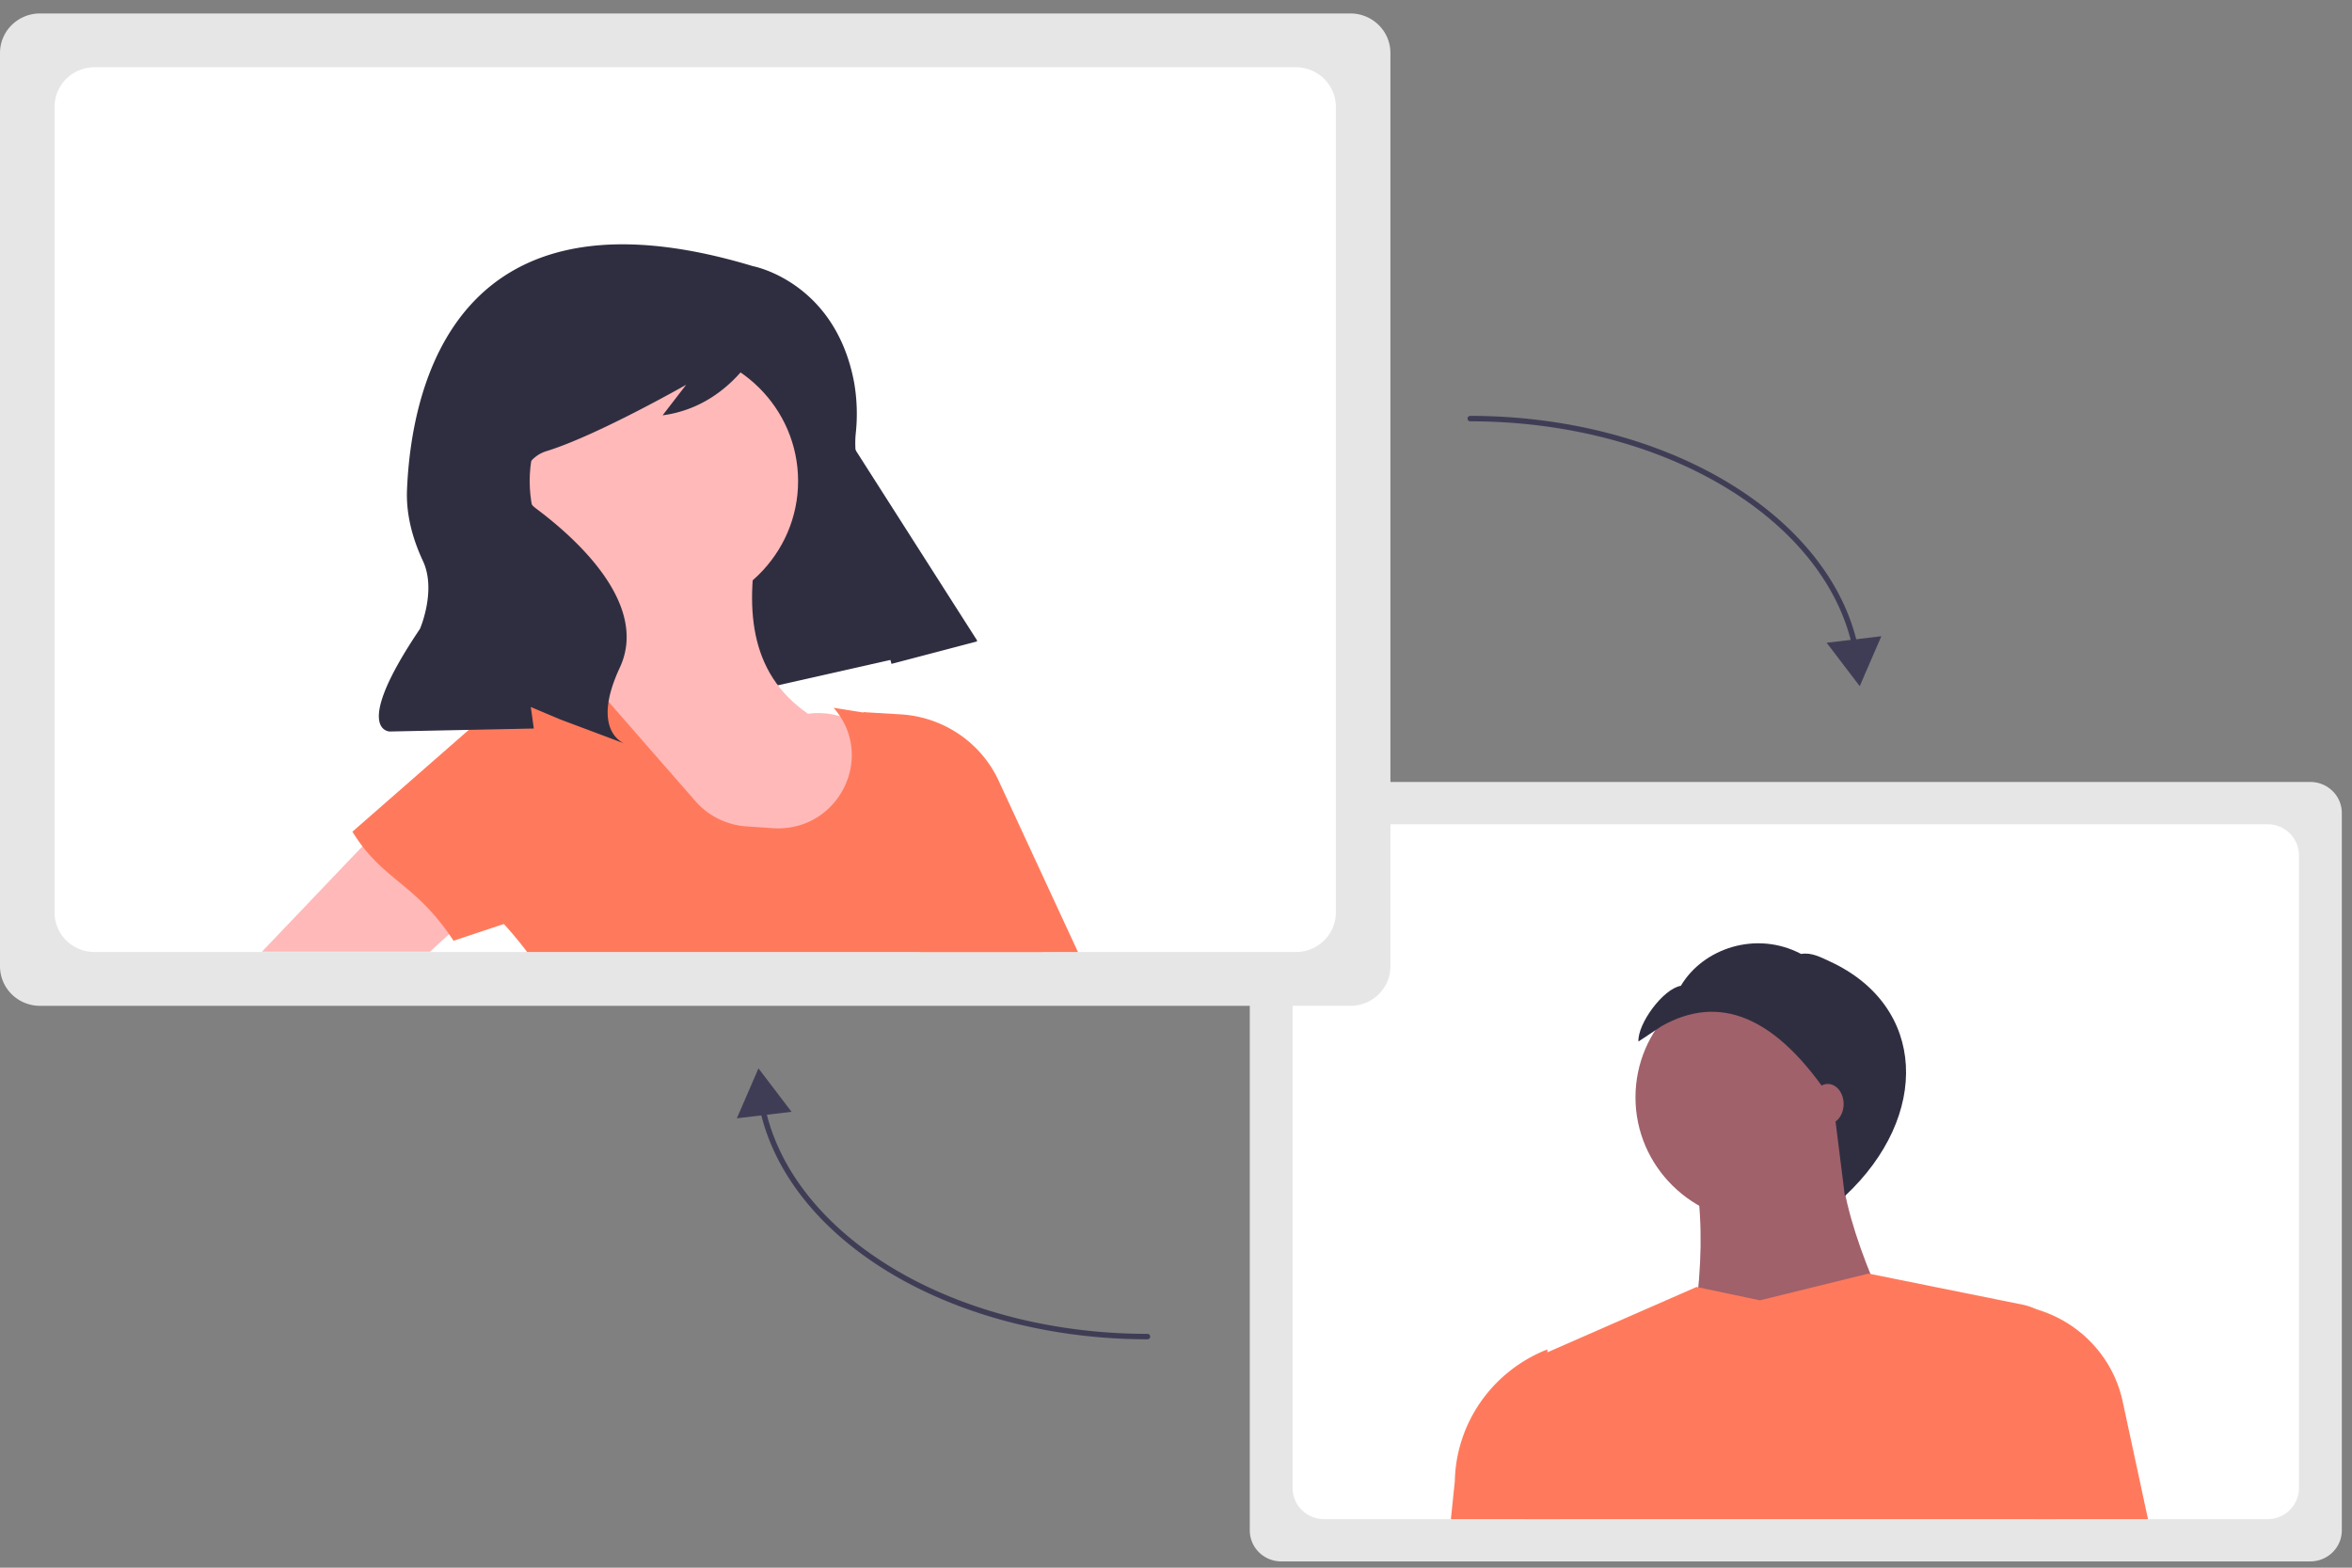 <?xml version="1.0" encoding="UTF-8" standalone="no"?>
<svg
   xmlns:dc="http://purl.org/dc/elements/1.1/"
   xmlns:cc="http://creativecommons.org/ns#"
   xmlns:rdf="http://www.w3.org/1999/02/22-rdf-syntax-ns#"
   xmlns:svg="http://www.w3.org/2000/svg"
   xmlns="http://www.w3.org/2000/svg"
   xmlns:sodipodi="http://sodipodi.sourceforge.net/DTD/sodipodi-0.dtd"
   xmlns:inkscape="http://www.inkscape.org/namespaces/inkscape"
   id="a77d060e-bfde-44e4-9303-3da9960cf22f"
   data-name="Layer 1"
   width="900"
   height="600"
   viewBox="0 0 900 600"
   version="1.1"
   sodipodi:docname="meeting.svg"
   inkscape:version="0.92.3 (2405546, 2018-03-11)">
  <rect x="0" y="0" width="900" height="600" fill="#808080" stroke="none"/>
  <defs
     id="defs51" />
  <sodipodi:namedview
     pagecolor="#ffffff"
     bordercolor="#666666"
     borderopacity="1"
     objecttolerance="10"
     gridtolerance="10"
     guidetolerance="10"
     inkscape:pageopacity="0"
     inkscape:pageshadow="2"
     inkscape:window-width="1920"
     inkscape:window-height="1015"
     id="namedview49"
     showgrid="false"
     inkscape:zoom="0.41522926"
     inkscape:cx="423.96786"
     inkscape:cy="284.18036"
     inkscape:window-x="0"
     inkscape:window-y="28"
     inkscape:window-maximized="1"
     inkscape:current-layer="a77d060e-bfde-44e4-9303-3da9960cf22f" />
  <path
     d="M 884.077,597.592 H 490.257 A 12.038,11.874 0 0 1 478.232,585.731 V 311.145 a 12.038,11.874 0 0 1 12.025,-11.86 H 884.077 a 12.038,11.874 0 0 1 12.025,11.86 V 585.731 a 12.038,11.874 0 0 1 -12.025,11.86 z"
     id="path2"
     inkscape:connector-curvature="0"
     style="fill:#e6e6e6;stroke-width:1.05" />
  <path
     d="M 867.682,315.455 H 506.657 a 12.045,11.881 0 0 0 -12.03,11.866 v 242.235 a 12.045,11.881 0 0 0 12.03,11.866 h 361.025 a 12.038,11.873 0 0 0 12.021,-11.866 V 327.321 a 12.038,11.873 0 0 0 -12.021,-11.866 z"
     id="path4"
     inkscape:connector-curvature="0"
     style="fill:#ffffff;stroke-width:1.05" />
  <ellipse
     cx="674.303"
     cy="419.979"
     id="circle6"
     style="fill:#a0616a;stroke-width:1.05"
     rx="48.481"
     ry="47.819" />
  <path
     d="m 730.576,519.887 -86.573,8.539 c 8.002,-35.532 9.942,-68.727 0,-97.346 h 60.601 c -3.292,23.847 9.013,55.206 25.972,88.807 z"
     id="path8"
     inkscape:connector-curvature="0"
     style="fill:#a0616a;stroke-width:1.05" />
  <path
     d="m 790.322,520.151 c -1.08,20.823 -2.332,41.306 -3.874,61.27 H 584.026 q -3.593,-19.772 -8.737,-39.794 a 18.517,18.264 0 0 1 10.388,-21.217 l 6.46,-2.837 57.056,-25.011 0.671,0.143 23.57,4.975 41.56,-10.246 0.726,0.143 58.263,11.758 a 20.76,20.477 0 0 1 4.972,1.682 20.483,20.204 0 0 1 11.368,19.132 z"
     id="path10"
     inkscape:connector-curvature="0"
     style="fill:#ff7a5c;stroke-width:1.05" />
  <path
     d="m 821.939,581.421 h -43.738 l -7.802,-82.031 a 47.598,46.948 0 0 1 41.851,37.002 z"
     id="path12"
     inkscape:connector-curvature="0"
     style="fill:#ff7a5c;stroke-width:1.05" />
  <path
     d="m 597.126,581.421 h -41.941 l 1.506,-14.505 a 56.272,55.504 0 0 1 35.364,-50.443 l 0.082,1.101 z"
     id="path14"
     inkscape:connector-curvature="0"
     style="fill:#ff7a5c;stroke-width:1.05" />
  <path
     d="m 635.812,392.733 c 21.852,-12.332 43.734,-4.453 65.654,29.194 l 4.481,35.842 c 32.898,-30.741 31.235,-72.692 -5.658,-89.755 -3.627,-1.677 -7.142,-3.585 -11.089,-2.911 -17.063,-9.012 -37.463,-2.243 -46.012,12.192 -6.816,1.164 -16.588,14.521 -16.236,21.336 z"
     id="path16"
     inkscape:connector-curvature="0"
     style="fill:#2f2e41;stroke-width:1.05" />
  <ellipse
     cx="699.409"
     cy="422.541"
     rx="6.06"
     ry="7.685"
     id="ellipse18"
     style="fill:#a0616a;stroke-width:1.05" />
  <path
     d="M 516.738,384.963 H 15.31 A 15.327,15.118 0 0 1 0,369.862 V 20.249 A 15.327,15.118 0 0 1 15.31,5.148 H 516.738 A 15.327,15.118 0 0 1 532.048,20.249 V 369.862 a 15.327,15.118 0 0 1 -15.31,15.101 z"
     id="path20"
     inkscape:connector-curvature="0"
     style="fill:#e6e6e6;stroke-width:1.05" />
  <path
     d="M 495.862,25.736 H 36.192 A 15.337,15.127 0 0 0 20.875,40.844 V 349.266 a 15.337,15.127 0 0 0 15.317,15.108 H 495.862 A 15.327,15.118 0 0 0 511.168,349.266 V 40.844 A 15.327,15.117 0 0 0 495.862,25.736 Z"
     id="path22"
     inkscape:connector-curvature="0"
     style="fill:#ffffff;stroke-width:1.05" />
  <polygon
     points="162.866,154.068 277.58,109.282 353.705,230.274 219.549,260.975 "
     id="polygon24"
     style="fill:#2f2e41"
     transform="matrix(1.057,0,0,1.042,0,5.148)" />
  <ellipse
     cx="254.038"
     cy="184.115"
     id="circle26"
     style="fill:#ffb9b9;stroke-width:1.05"
     rx="51.354"
     ry="50.653" />
  <path
     d="m 248.073,351.027 124.661,-17.751 c -18.609,-33.222 -37.795,-63.501 -63.581,-60.116 -22.94,-15.836 -24.263,-41.293 -18.461,-69.921 l -62.397,16.452 c 5.49,17.647 3.367,33.143 -11.256,45.107 20.432,28.369 33.655,57.006 31.033,86.228 z"
     id="path28"
     inkscape:connector-curvature="0"
     style="fill:#ffb9b9;stroke-width:1.05" />
  <path
     d="M 398.982,364.374 H 201.721 q -4.193,-5.554 -8.918,-10.744 c -0.208,-0.239 -0.427,-0.49 -0.647,-0.729 l 5.302,-73.933 0.531,-7.474 a 10.09,9.952 0 0 1 6.561,-8.648 h 0.011 a 6.548,6.459 0 0 1 0.913,-0.308 l 16.357,-4.307 1.629,-0.433 0.231,0.273 9.183,10.505 6.134,7.03 27.122,31.047 a 28.286,27.9 0 0 0 19.429,9.616 l 10.038,0.695 c 17.766,1.242 30.345,-12.943 30.345,-27.994 a 27.339,26.965 0 0 0 -4.517,-14.868 27.904,27.523 0 0 0 -2.449,-3.213 l 11.413,1.812 16.357,2.609 18.436,42.749 c 18.528,14.492 30.23,29.874 33.799,46.315 z"
     id="path30"
     inkscape:connector-curvature="0"
     style="fill:#ff7a5c;stroke-width:1.05" />
  <polygon
     points="152.415,283.359 175.882,325.791 162.645,338.109 155.639,344.624 94.822,344.624 131.275,305.843 "
     id="polygon32"
     style="fill:#ffb9b9"
     transform="matrix(1.057,0,0,1.042,0,5.148)" />
  <path
     d="m 412.486,364.374 h -60.505 l -6.411,-27.219 -13.665,-58.027 -1.513,-6.426 -0.035,-0.148 14.312,0.855 a 44.126,43.524 0 0 1 37.461,25.373 z"
     id="path34"
     inkscape:connector-curvature="0"
     style="fill:#ff7a5c;stroke-width:1.05" />
  <path
     d="m 173.555,360.06 59.513,-19.873 -20.983,-70.414 a 10.131,9.993 0 0 0 -11.002,-7.094 v 0 a 10.131,9.993 0 0 0 -5.441,2.437 l -60.795,53.2 c 11.63,18.885 24.013,19.359 38.708,41.744 z"
     id="path36"
     inkscape:connector-curvature="0"
     style="fill:#ff7a5c;stroke-width:1.05" />
  <path
     d="m 288.155,101.879 c 0,0 31.407,5.827 38.67,44.462 a 71.909,70.927 0 0 1 0.615,19.728 c -0.725,7.437 0.327,23.144 16.698,41.64 a 410.504,404.898 0 0 1 29.809,37.76 v 0 l -32.818,8.617 -14.663,-53.63 a 278.147,274.349 0 0 0 -32.502,-73.683 l -0.301,-0.477 c 0,0 -10.9,28.726 -40.114,32.664 l 9.008,-11.698 c 0,0 -34.152,19.473 -53.501,25.421 a 12.713,12.539 0 0 0 -4.102,21.805 q 0.206,0.16 0.419,0.32 c 14.232,10.662 43.265,36.102 31.795,60.711 -11.47,24.61 1.906,29.097 1.906,29.097 l -24.665,-9.255 -11.289,-4.768 1.141,8.233 -55.111,1.139 c 0,0 -14.892,-0.089 11.561,-39.299 0,0 6.383,-14.702 1.143,-25.934 -4.018,-8.613 -6.508,-17.865 -6.109,-27.338 1.666,-39.531 18.549,-119.952 132.41,-85.515 z"
     id="path38"
     inkscape:connector-curvature="0"
     style="fill:#2f2e41;stroke-width:1.05" />
  <path
     d="m 709.944,248.874 a 1.058,1.043 0 0 1 -1.034,-0.83 c -5.028,-23.855 -22.428,-45.778 -48.994,-61.731 -26.915,-16.161 -61.473,-25.062 -97.306,-25.062 a 1.057,1.042 0 0 1 0,-2.085 c 36.215,0 71.163,9.009 98.406,25.367 27.071,16.255 44.815,38.66 49.965,63.087 a 1.058,1.043 0 0 1 -1.036,1.255 z"
     id="path40"
     inkscape:connector-curvature="0"
     style="fill:#3f3d56;stroke-width:1.05" />
  <polygon
     points="661.281,231.145 673.255,247.094 681.082,228.751 "
     id="polygon42"
     style="fill:#3f3d56"
     transform="matrix(1.057,0,0,1.042,0,5.148)" />
  <path
     d="m 439.068,512.588 c -36.215,0 -71.163,-9.009 -98.405,-25.367 -27.072,-16.256 -44.816,-38.659 -49.965,-63.087 a 1.057,1.042 0 1 1 2.069,-0.423 c 5.028,23.855 22.428,45.778 48.995,61.73 26.915,16.162 61.473,25.063 97.306,25.063 a 1.057,1.042 0 0 1 0,2.085 z"
     id="path44"
     inkscape:connector-curvature="0"
     style="fill:#3f3d56;stroke-width:1.05" />
  <polygon
     points="286.555,403.424 274.581,387.475 266.754,405.818 "
     id="polygon46"
     style="fill:#3f3d56"
     transform="matrix(1.057,0,0,1.042,0,5.148)" />
</svg>
